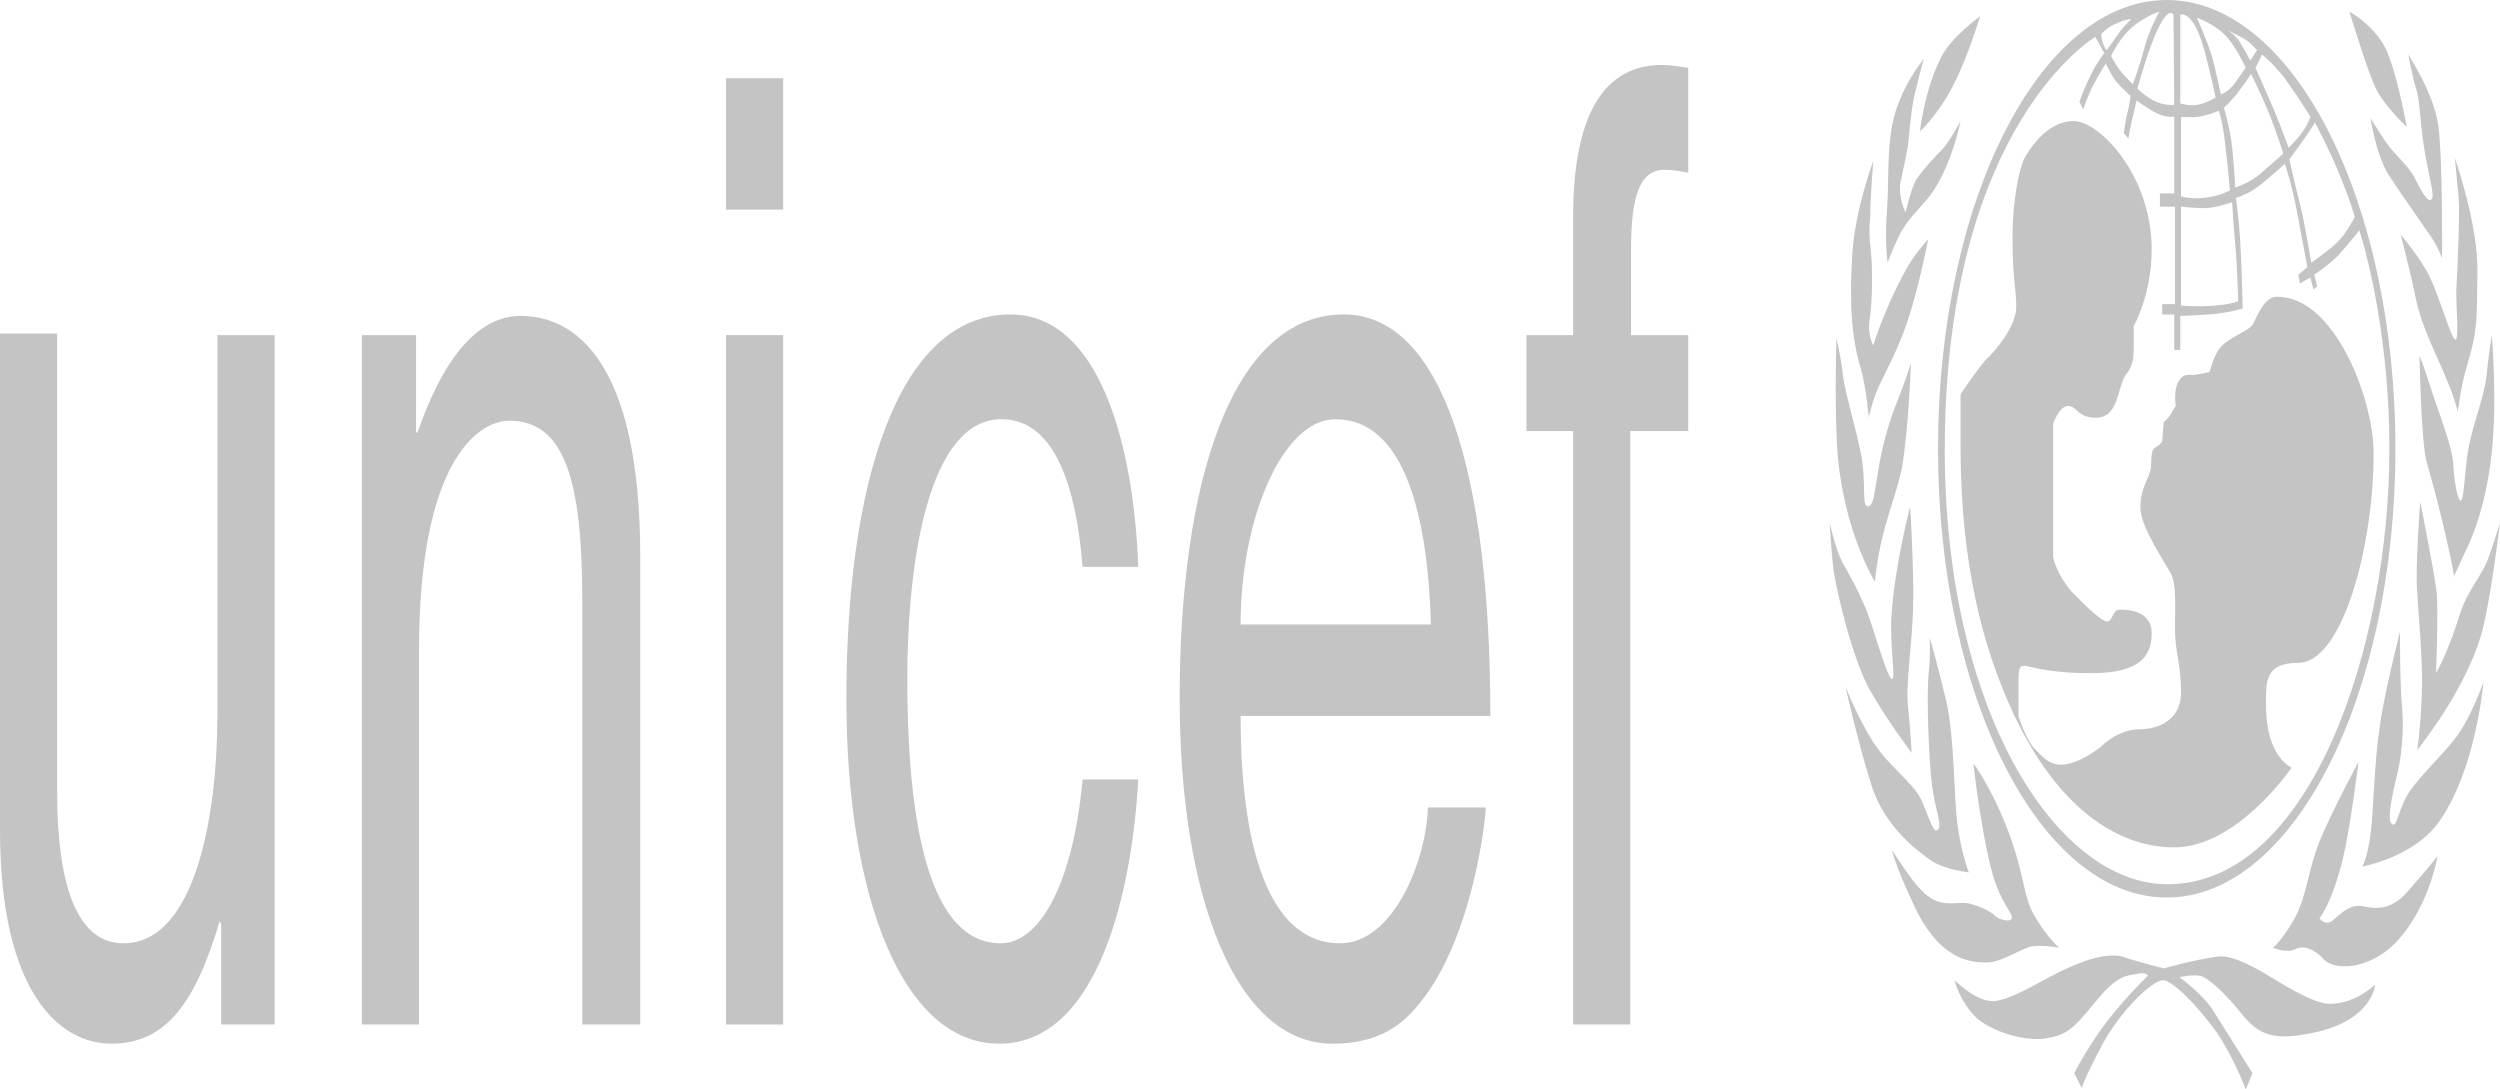 <svg width="218" height="95" viewBox="0 0 218 95" fill="none" xmlns="http://www.w3.org/2000/svg">
<path d="M198.188 82.642C198.188 82.642 198.909 82.127 200.025 80.197C201.14 78.266 201.271 75.82 202.255 73.374C203.37 70.671 205.667 66.423 205.667 66.423C205.667 66.423 204.945 72.216 204.289 74.919C203.305 78.909 202.255 80.068 202.255 80.068C202.255 80.068 202.78 80.84 203.502 80.197C204.223 79.553 205.011 78.781 206.126 79.038C207.241 79.296 208.619 79.296 209.931 77.751C211.308 76.206 212.555 74.661 212.555 74.661C212.555 74.661 211.702 79.81 208.291 82.771C206.06 84.573 203.502 84.573 202.649 83.672C201.862 82.771 200.878 82.385 200.156 82.771C199.434 83.157 198.188 82.642 198.188 82.642Z" fill="#C4C4C4"/>
<path d="M209.275 55.095C209.275 55.095 209.275 60.115 209.472 61.789C209.603 63.591 209.472 65.65 209.078 67.324C208.684 68.997 208.094 71.443 208.553 71.829C209.012 72.344 209.143 70.413 210.128 68.997C211.112 67.581 212.883 65.908 213.801 64.749C215.376 62.947 216.557 59.472 216.557 59.472C216.557 59.472 215.901 67.324 212.555 71.829C210.324 74.79 205.995 75.562 205.995 75.562C205.995 75.562 206.454 74.79 206.716 72.731C206.979 70.671 207.044 66.294 207.503 63.462C207.831 60.759 209.275 55.095 209.275 55.095Z" fill="#C4C4C4"/>
<path d="M211.046 43.767C211.046 43.767 212.293 49.946 212.489 51.748C212.621 53.55 212.424 58.699 212.424 58.699C212.424 58.699 213.473 56.897 214.457 53.679C215.245 51.233 216.426 50.332 217.082 48.401C217.738 46.47 218 45.569 218 45.569C218 45.569 217.344 51.105 216.622 54.323C215.442 59.729 210.784 65.393 210.784 65.393C210.784 65.393 211.046 63.848 211.177 60.759C211.308 57.67 210.915 54.065 210.784 51.748C210.587 49.431 211.046 43.767 211.046 43.767Z" fill="#C4C4C4"/>
<path d="M210.981 31.023C210.981 31.023 211.374 31.924 212.096 34.241C212.883 36.558 213.867 39.133 213.933 40.549C213.998 41.965 214.326 43.767 214.589 43.638C214.851 43.509 214.851 41.965 215.179 39.519C215.573 37.073 216.622 34.627 216.819 32.825C216.95 31.409 217.278 29.221 217.278 29.221C217.278 29.221 217.869 35.528 217.147 40.549C216.426 45.698 214.917 48.144 214.654 48.787C214.392 49.431 213.933 50.332 213.933 50.332C213.933 50.332 214.195 50.847 213.473 47.629C212.752 44.41 212.227 42.48 211.571 40.163C211.112 38.232 210.981 31.023 210.981 31.023Z" fill="#C4C4C4"/>
<path d="M209.34 20.468C209.34 20.468 211.112 22.527 211.899 24.201C212.817 26.131 213.801 29.736 214.129 29.607C214.457 29.478 214.129 26.389 214.195 25.23C214.261 24.072 214.523 18.665 214.392 17.249C214.261 15.833 214.064 13.774 214.064 13.774C214.064 13.774 216.097 19.566 216.032 23.686C215.966 27.805 216.097 28.706 215.113 31.924C214.589 33.597 214.326 35.915 214.326 35.915C214.326 35.915 214.064 34.756 213.342 33.083C212.686 31.409 211.177 28.577 210.652 26.003C210.128 23.428 209.34 20.468 209.34 20.468Z" fill="#C4C4C4"/>
<path d="M206.716 10.298C206.716 10.298 207.241 11.199 208.028 12.357C208.816 13.516 209.865 14.289 210.456 15.318C211.046 16.477 211.702 17.764 212.03 17.378C212.293 17.12 211.964 16.091 211.505 13.645C211.046 11.199 211.046 8.882 210.718 7.852C210.39 6.822 209.996 4.763 209.996 4.763C209.996 4.763 212.227 8.11 212.621 10.942C213.014 13.774 212.949 22.527 212.949 22.527C212.949 22.527 212.555 21.368 211.768 20.339C210.98 19.18 209.078 16.477 208.422 15.447C207.175 13.645 206.716 10.298 206.716 10.298Z" fill="#C4C4C4"/>
<path d="M204.879 1.03C204.879 1.03 206.651 1.931 207.831 3.862C208.947 5.793 209.865 11.07 209.865 11.07C209.865 11.07 207.963 9.268 207.241 7.852C206.454 6.308 204.879 1.03 204.879 1.03Z" fill="#C4C4C4"/>
<path d="M170.438 85.474C170.438 85.474 172.471 87.534 174.046 87.276C175.62 87.019 177.129 85.989 179.688 84.702C182.312 83.414 184.28 83.028 185.461 83.543C186.642 83.929 188.675 84.444 188.675 84.444C188.675 84.444 191.365 83.672 193.399 83.414C194.448 83.286 195.826 83.929 197.401 84.831C198.909 85.731 201.665 87.534 203.174 87.534C205.404 87.534 207.11 85.86 207.11 85.86C207.11 85.86 206.913 89.078 201.468 90.108C198.253 90.752 196.941 90.237 195.498 88.435C194.055 86.633 192.546 85.217 191.824 85.088C191.103 84.959 190.053 85.217 190.053 85.217C190.053 85.217 192.021 86.633 192.94 88.049C193.924 89.593 196.416 93.584 196.416 93.584L195.826 95C195.826 95 194.842 92.297 193.268 89.98C191.693 87.791 189.463 85.474 188.61 85.474C187.757 85.474 185.067 87.92 183.361 91.009C181.721 94.099 181.525 94.871 181.525 94.871L180.869 93.584C180.869 93.584 182.115 91.138 183.821 88.95C185.526 86.761 187.298 85.088 187.298 85.088C187.298 85.088 187.232 84.702 186.182 84.959C185.133 85.088 184.345 85.345 182.574 87.534C180.803 89.722 180.147 90.237 178.638 90.494C177.129 90.881 174.177 90.237 172.406 88.821C170.831 87.276 170.438 85.474 170.438 85.474Z" fill="#C4C4C4"/>
<path d="M164.992 74.146C164.992 74.146 166.633 76.721 167.42 77.493C169.125 79.424 170.634 78.523 171.684 78.781C172.799 79.038 173.718 79.553 174.046 79.939C174.374 80.197 175.358 80.454 175.423 80.068C175.555 79.682 174.571 78.909 173.783 76.335C172.734 72.602 172.078 66.552 172.078 66.552C172.078 66.552 173.718 68.74 175.161 72.602C176.604 76.463 176.407 78.266 177.457 79.939C178.507 81.741 179.556 82.642 179.556 82.642C179.556 82.642 178.244 82.385 177.26 82.514C176.276 82.642 174.636 83.93 173.193 83.93C171.75 83.93 168.994 83.672 166.764 78.652C165.189 75.305 164.992 74.146 164.992 74.146Z" fill="#C4C4C4"/>
<path d="M160.925 59.858C160.925 59.858 161.909 62.432 163.287 64.621C164.664 66.809 166.829 68.225 167.551 69.77C168.273 71.443 168.601 72.731 168.994 72.344C169.388 71.958 168.732 70.542 168.469 68.483C168.207 66.294 167.945 60.63 168.207 58.442C168.338 57.283 168.273 55.61 168.273 55.61C168.273 55.61 168.929 57.798 169.716 61.145C170.438 64.234 170.372 69.641 170.7 71.958C171.028 74.404 171.684 76.077 171.684 76.077C171.684 76.077 169.519 75.82 168.404 75.047C167.289 74.275 164.271 72.087 163.156 68.354C161.975 64.621 160.925 59.858 160.925 59.858Z" fill="#C4C4C4"/>
<path d="M159.547 45.569C159.547 45.569 160.007 47.757 160.663 49.045C161.384 50.332 161.778 50.976 162.631 52.907C163.221 54.194 164.599 59.343 164.992 59.214C165.32 59.085 164.796 56.511 164.927 53.808C165.189 49.431 166.567 44.153 166.567 44.153C166.567 44.153 166.895 49.56 166.829 52.778C166.764 55.996 166.173 59.6 166.37 61.531C166.567 63.333 166.698 65.65 166.698 65.65C166.698 65.65 164.533 62.819 163.024 60.115C161.515 57.412 160.138 51.49 159.875 49.688C159.679 48.015 159.547 45.569 159.547 45.569Z" fill="#C4C4C4"/>
<path d="M160.138 29.478C160.138 29.478 159.875 37.459 160.4 41.064C161.187 46.985 163.484 50.718 163.484 50.718C163.484 50.718 163.68 48.658 164.205 46.599C164.73 44.539 165.517 42.48 165.845 40.806C166.436 37.459 166.632 31.667 166.632 31.667C166.632 31.667 166.108 33.34 165.583 34.627C165.058 35.915 164.468 37.588 164.008 39.776C163.549 41.965 163.484 44.024 162.959 44.153C162.237 44.282 162.827 42.222 162.237 39.39C161.647 36.558 160.728 33.726 160.663 32.31C160.466 30.894 160.138 29.478 160.138 29.478Z" fill="#C4C4C4"/>
<path d="M163.352 14.031C163.352 14.031 161.712 18.408 161.516 22.27C161.253 26.26 161.45 29.478 162.237 32.053C162.762 33.855 162.959 36.43 162.959 36.43C162.959 36.43 163.221 35.014 163.877 33.598C164.533 32.182 165.714 30.122 166.567 27.29C167.42 24.587 168.141 20.854 168.141 20.854C168.141 20.854 166.829 22.27 166.108 23.686C164.271 27.033 163.352 30.122 163.352 30.122C163.352 30.122 162.828 29.221 163.024 27.934C163.221 26.646 163.287 24.587 163.221 23.042C163.156 21.497 162.893 20.725 163.09 18.794C163.09 17.121 163.352 14.031 163.352 14.031Z" fill="#C4C4C4"/>
<path d="M167.748 5.149C167.748 5.149 165.583 7.724 164.992 10.942C164.533 13.388 164.73 15.962 164.533 18.537C164.336 21.111 164.599 22.913 164.599 22.913C164.599 22.913 164.796 22.27 165.517 20.725C166.305 19.052 167.485 18.151 168.338 16.992C170.175 14.546 170.962 10.556 170.962 10.556C170.962 10.556 169.913 12.487 169.388 13.002C168.863 13.516 167.879 14.546 167.157 15.576C166.633 16.348 166.173 18.537 166.173 18.537C166.173 18.537 165.517 17.25 165.714 15.962C165.977 14.546 166.305 13.516 166.436 12.1C166.567 10.684 166.764 8.754 167.092 7.724C167.354 6.565 167.748 5.149 167.748 5.149Z" fill="#C4C4C4"/>
<path d="M169.322 4.892C170.175 3.218 172.668 1.416 172.668 1.416C172.668 1.416 171.618 4.892 170.438 7.209C169.126 9.912 167.42 11.457 167.42 11.457C167.42 11.457 167.813 7.724 169.322 4.892Z" fill="#C4C4C4"/>
<path d="M180.803 10.555C183.099 10.555 187.626 15.318 187.626 21.755C187.626 25.745 186.051 28.448 186.051 28.448C186.051 28.448 186.117 30.637 185.986 31.409C185.658 32.696 185.395 32.31 185.002 33.469C184.608 34.627 184.411 36.429 182.771 36.429C181.131 36.429 181.131 35.4 180.344 35.4C179.556 35.4 179.032 36.944 179.032 36.944V48.53C179.032 48.53 179.228 49.946 180.672 51.619C182.181 53.164 183.296 54.194 183.755 54.194C184.214 54.194 184.214 53.164 184.805 53.164C185.395 53.164 187.626 53.164 187.626 55.224C187.626 57.283 186.51 58.699 182.377 58.699C178.31 58.699 176.998 58.056 176.539 58.056C176.08 58.056 176.014 58.313 176.014 59.471C176.014 60.759 176.014 62.432 176.014 62.432C176.014 62.432 176.67 64.621 177.523 65.393C178.376 66.294 178.835 66.68 179.753 66.68C180.672 66.68 182.049 66.037 183.165 65.135C184.28 64.106 185.395 63.591 186.642 63.591C187.954 63.591 190.184 62.947 190.184 60.373C190.184 57.798 189.659 56.897 189.659 54.837C189.659 52.778 189.791 51.104 189.331 50.075C188.872 49.173 186.642 45.955 186.642 44.282C186.642 42.48 187.429 41.707 187.56 40.806C187.626 39.776 187.56 39.261 187.954 39.004C188.282 38.875 188.544 38.489 188.544 38.489L188.675 36.816C188.675 36.816 189.135 36.429 189.331 36.043C189.528 35.657 189.725 35.4 189.725 35.4C189.725 35.4 189.528 34.112 189.922 33.34C190.315 32.568 190.775 32.696 191.168 32.696C191.562 32.696 192.677 32.439 192.677 32.439C192.677 32.439 193.005 31.152 193.464 30.508C194.12 29.478 195.957 28.963 196.417 28.32C196.876 27.547 197.401 25.874 198.581 25.874C203.567 25.874 206.979 34.756 206.979 39.519C206.979 47.757 204.223 57.798 200.418 57.798C197.401 57.798 197.597 59.6 197.597 61.531C197.597 66.037 199.828 66.938 199.828 66.938C199.828 66.938 195.104 73.889 189.594 73.889C184.411 73.889 179.228 70.156 175.489 62.046C172.93 56.511 170.962 49.173 170.962 39.004C170.962 35.013 170.962 34.37 170.962 34.37C170.962 34.37 172.34 32.31 173.127 31.409C173.98 30.637 175.817 28.448 175.817 26.775C175.817 25.102 175.489 24.329 175.489 20.725C175.489 19.051 175.686 15.962 176.473 13.902C177.523 11.971 179.097 10.555 180.803 10.555Z" fill="#C4C4C4"/>
<path d="M188.938 0C177.916 0 168.994 17.507 168.994 39.133C168.994 60.759 177.916 78.266 188.938 78.266C199.959 78.266 208.881 60.759 208.881 39.133C208.881 17.507 199.959 0 188.938 0ZM203.83 14.804C204.879 17.249 205.338 18.923 205.338 18.923C205.338 18.923 204.617 20.339 203.83 21.111C203.042 21.884 201.534 22.913 201.534 22.913C201.534 22.913 201.009 19.566 200.549 17.764C200.09 15.962 199.631 13.902 199.631 13.902C199.631 13.902 200.09 13.259 200.746 12.358C201.402 11.457 201.862 10.684 201.862 10.684C201.862 10.684 202.977 12.744 203.83 14.804ZM197.269 4.763C197.269 4.763 198.647 5.921 199.5 7.209C200.418 8.496 201.468 10.169 201.468 10.169C201.468 10.169 201.337 10.684 200.812 11.457C200.287 12.229 199.565 12.873 199.565 12.873C199.565 12.873 198.909 11.07 198.319 9.654C197.728 8.239 196.679 5.921 196.679 5.921C196.679 5.921 196.941 5.407 197.072 5.149C197.204 4.763 197.269 4.763 197.269 4.763ZM194.645 12.873C194.448 11.07 193.924 9.397 193.924 9.397C193.924 9.397 194.776 8.625 195.301 7.852C195.826 7.209 196.285 6.436 196.285 6.436C196.285 6.436 197.204 8.238 197.925 10.041C198.581 11.714 199.106 13.388 199.106 13.388C199.106 13.388 198.253 14.16 197.204 15.061C196.22 15.962 194.908 16.348 194.908 16.348C194.908 16.348 194.842 14.675 194.645 12.873ZM195.17 26.26C195.17 26.26 194.711 26.518 193.136 26.646C191.562 26.775 190.184 26.646 190.184 26.646V18.022C190.184 18.022 191.365 18.15 192.283 18.15C193.136 18.15 194.645 17.636 194.645 17.636C194.645 17.636 194.711 19.052 194.908 21.24C195.104 23.299 195.17 26.26 195.17 26.26ZM195.629 3.347C196.154 3.604 196.81 4.377 196.81 4.377L196.22 5.278C196.22 5.278 195.826 4.505 195.432 3.862C195.039 3.089 194.186 2.575 194.186 2.575C194.186 2.575 195.104 3.089 195.629 3.347ZM194.055 3.089C195.039 4.119 195.826 5.921 195.826 5.921C195.826 5.921 195.432 6.436 194.908 7.209C194.383 7.981 193.661 8.239 193.661 8.239C193.661 8.239 193.202 6.05 192.874 4.892C192.546 3.733 191.562 1.545 191.562 1.545C191.562 1.545 193.071 2.06 194.055 3.089ZM190.119 1.287C190.119 1.287 191.234 0.772 192.218 4.377C192.743 6.308 193.202 8.496 193.202 8.496C193.202 8.496 192.415 9.011 191.627 9.14C190.84 9.268 190.119 9.011 190.119 9.011V1.287ZM190.119 10.169C190.119 10.169 190.84 10.298 191.759 10.169C192.611 10.041 193.464 9.654 193.464 9.654C193.464 9.654 193.792 10.298 194.055 12.744C194.317 14.932 194.448 16.606 194.448 16.606C194.448 16.606 193.53 17.121 192.218 17.249C190.906 17.378 190.184 17.121 190.184 17.121V10.169H190.119ZM189.528 1.287L189.594 9.14C189.594 9.14 188.741 9.268 187.757 8.753C186.838 8.238 186.379 7.724 186.379 7.724C186.379 7.724 186.904 5.793 187.56 3.99C189.003 0.129 189.528 1.287 189.528 1.287ZM188.282 1.03C188.282 1.03 187.363 2.703 186.97 4.248C186.576 5.793 185.985 7.337 185.985 7.337C185.985 7.337 185.264 6.694 184.805 6.05C184.345 5.407 184.083 4.892 184.083 4.892C184.083 4.892 184.87 3.089 186.313 2.06C187.626 1.159 188.282 1.03 188.282 1.03ZM184.542 2.06C185.264 1.673 185.854 1.673 185.854 1.673C185.854 1.673 185.001 2.446 184.542 3.218C184.083 3.862 183.689 4.377 183.689 4.377C183.689 4.377 183.493 4.119 183.361 3.733C183.23 3.347 183.23 2.961 183.23 2.961C183.23 2.961 183.821 2.317 184.542 2.06ZM189.003 77.107C179.228 77.107 169.585 61.789 169.585 39.262C169.585 10.942 182.705 3.218 182.705 3.218L183.493 4.634C183.493 4.634 182.771 5.535 182.246 6.694C181.656 7.852 181.328 8.882 181.328 8.882L181.656 9.526C181.656 9.526 182.049 8.367 182.509 7.466C182.968 6.565 183.624 5.535 183.624 5.535C183.624 5.535 184.28 6.951 184.739 7.337C185.198 7.852 185.789 8.367 185.789 8.367C185.789 8.367 185.723 9.011 185.526 9.783C185.329 10.556 185.198 11.585 185.198 11.585L185.592 12.1C185.592 12.1 185.854 10.556 186.051 9.912C186.182 9.268 186.313 8.753 186.313 8.753C186.313 8.753 187.298 9.526 188.15 9.912C189.003 10.298 189.594 10.169 189.594 10.169V16.863H188.347V18.022H189.659V26.518H188.544V27.419H189.594V30.508H190.119V27.547C190.119 27.547 190.775 27.547 192.611 27.419C194.383 27.29 195.564 26.904 195.564 26.904C195.564 26.904 195.498 23.686 195.367 21.369C195.236 19.052 194.973 17.249 194.973 17.249C194.973 17.249 196.023 16.992 197.138 16.091C198.253 15.19 199.237 14.289 199.237 14.289C199.237 14.289 199.828 15.962 200.287 18.408C200.746 20.854 201.205 23.299 201.205 23.299L200.418 23.943L200.549 24.715L201.468 24.201L201.73 25.23L202.058 24.973L201.796 23.943C201.796 23.943 202.846 23.299 203.895 22.27C204.945 21.111 205.732 20.081 205.732 20.081C205.732 20.081 208.356 27.934 208.356 39.133C208.356 56.254 201.534 77.107 189.003 77.107Z" fill="#C4C4C4"/>
<path d="M19.287 89.336V80.583L19.156 80.326C17.057 87.406 14.498 91.01 9.709 91.01C5.314 91.01 0 86.762 0 72.344V29.092H4.986V68.998C4.986 78.909 7.479 82.256 10.759 82.256C17.057 82.256 18.959 71.057 18.959 62.304V29.221H23.945V89.336H19.287Z" fill="#C4C4C4"/>
<path d="M55.763 89.336H50.777V52.392C50.777 41.965 49.268 36.687 44.413 36.687C41.593 36.687 36.541 40.42 36.541 56.639V89.336H31.555V29.221H36.279V37.717H36.41C37.525 34.498 40.281 27.547 45.398 27.547C49.99 27.547 55.828 31.28 55.828 48.53V89.336" fill="#C4C4C4"/>
<path d="M63.307 18.279V6.823H68.293V18.279H63.307ZM68.293 89.336H63.307V29.221H68.293V89.336Z" fill="#C4C4C4"/>
<path d="M94.403 49.431C93.747 41.45 91.582 36.558 87.318 36.558C81.086 36.558 79.118 48.53 79.118 59.214C79.118 69.512 80.364 82.256 87.252 82.256C90.598 82.256 93.55 77.236 94.403 67.968H99.258C98.733 77.493 95.847 91.01 87.121 91.01C78.724 91.01 73.804 78.266 73.804 60.888C73.804 42.222 78.265 27.419 88.105 27.419C95.912 27.419 98.864 38.875 99.258 49.431H94.403Z" fill="#C4C4C4"/>
<path d="M129.567 70.413C129.37 73.245 128.058 81.741 124.253 86.89C122.875 88.693 120.973 91.01 116.184 91.01C107.786 91.01 102.866 78.266 102.866 60.888C102.866 42.222 107.327 27.419 117.168 27.419C125.762 27.419 129.96 41.193 129.96 62.432H108.18C108.18 74.919 111.067 82.256 116.84 82.256C121.563 82.256 124.384 74.919 124.515 70.413H129.567ZM124.778 54.451C124.515 45.183 122.547 36.558 116.446 36.558C111.854 36.558 108.18 45.183 108.18 54.451H124.778Z" fill="#C4C4C4"/>
<path d="M142.162 37.588V89.336H137.177V37.588H133.109V29.221H137.177V18.922C137.177 9.783 139.998 5.664 144.918 5.664C145.639 5.664 146.427 5.792 147.214 5.921V15.061C146.558 14.932 145.771 14.803 145.18 14.803C143.015 14.803 142.228 16.991 142.228 21.754V29.221H147.214V37.588H142.162Z" fill="#C4C4C4"/>
</svg>
